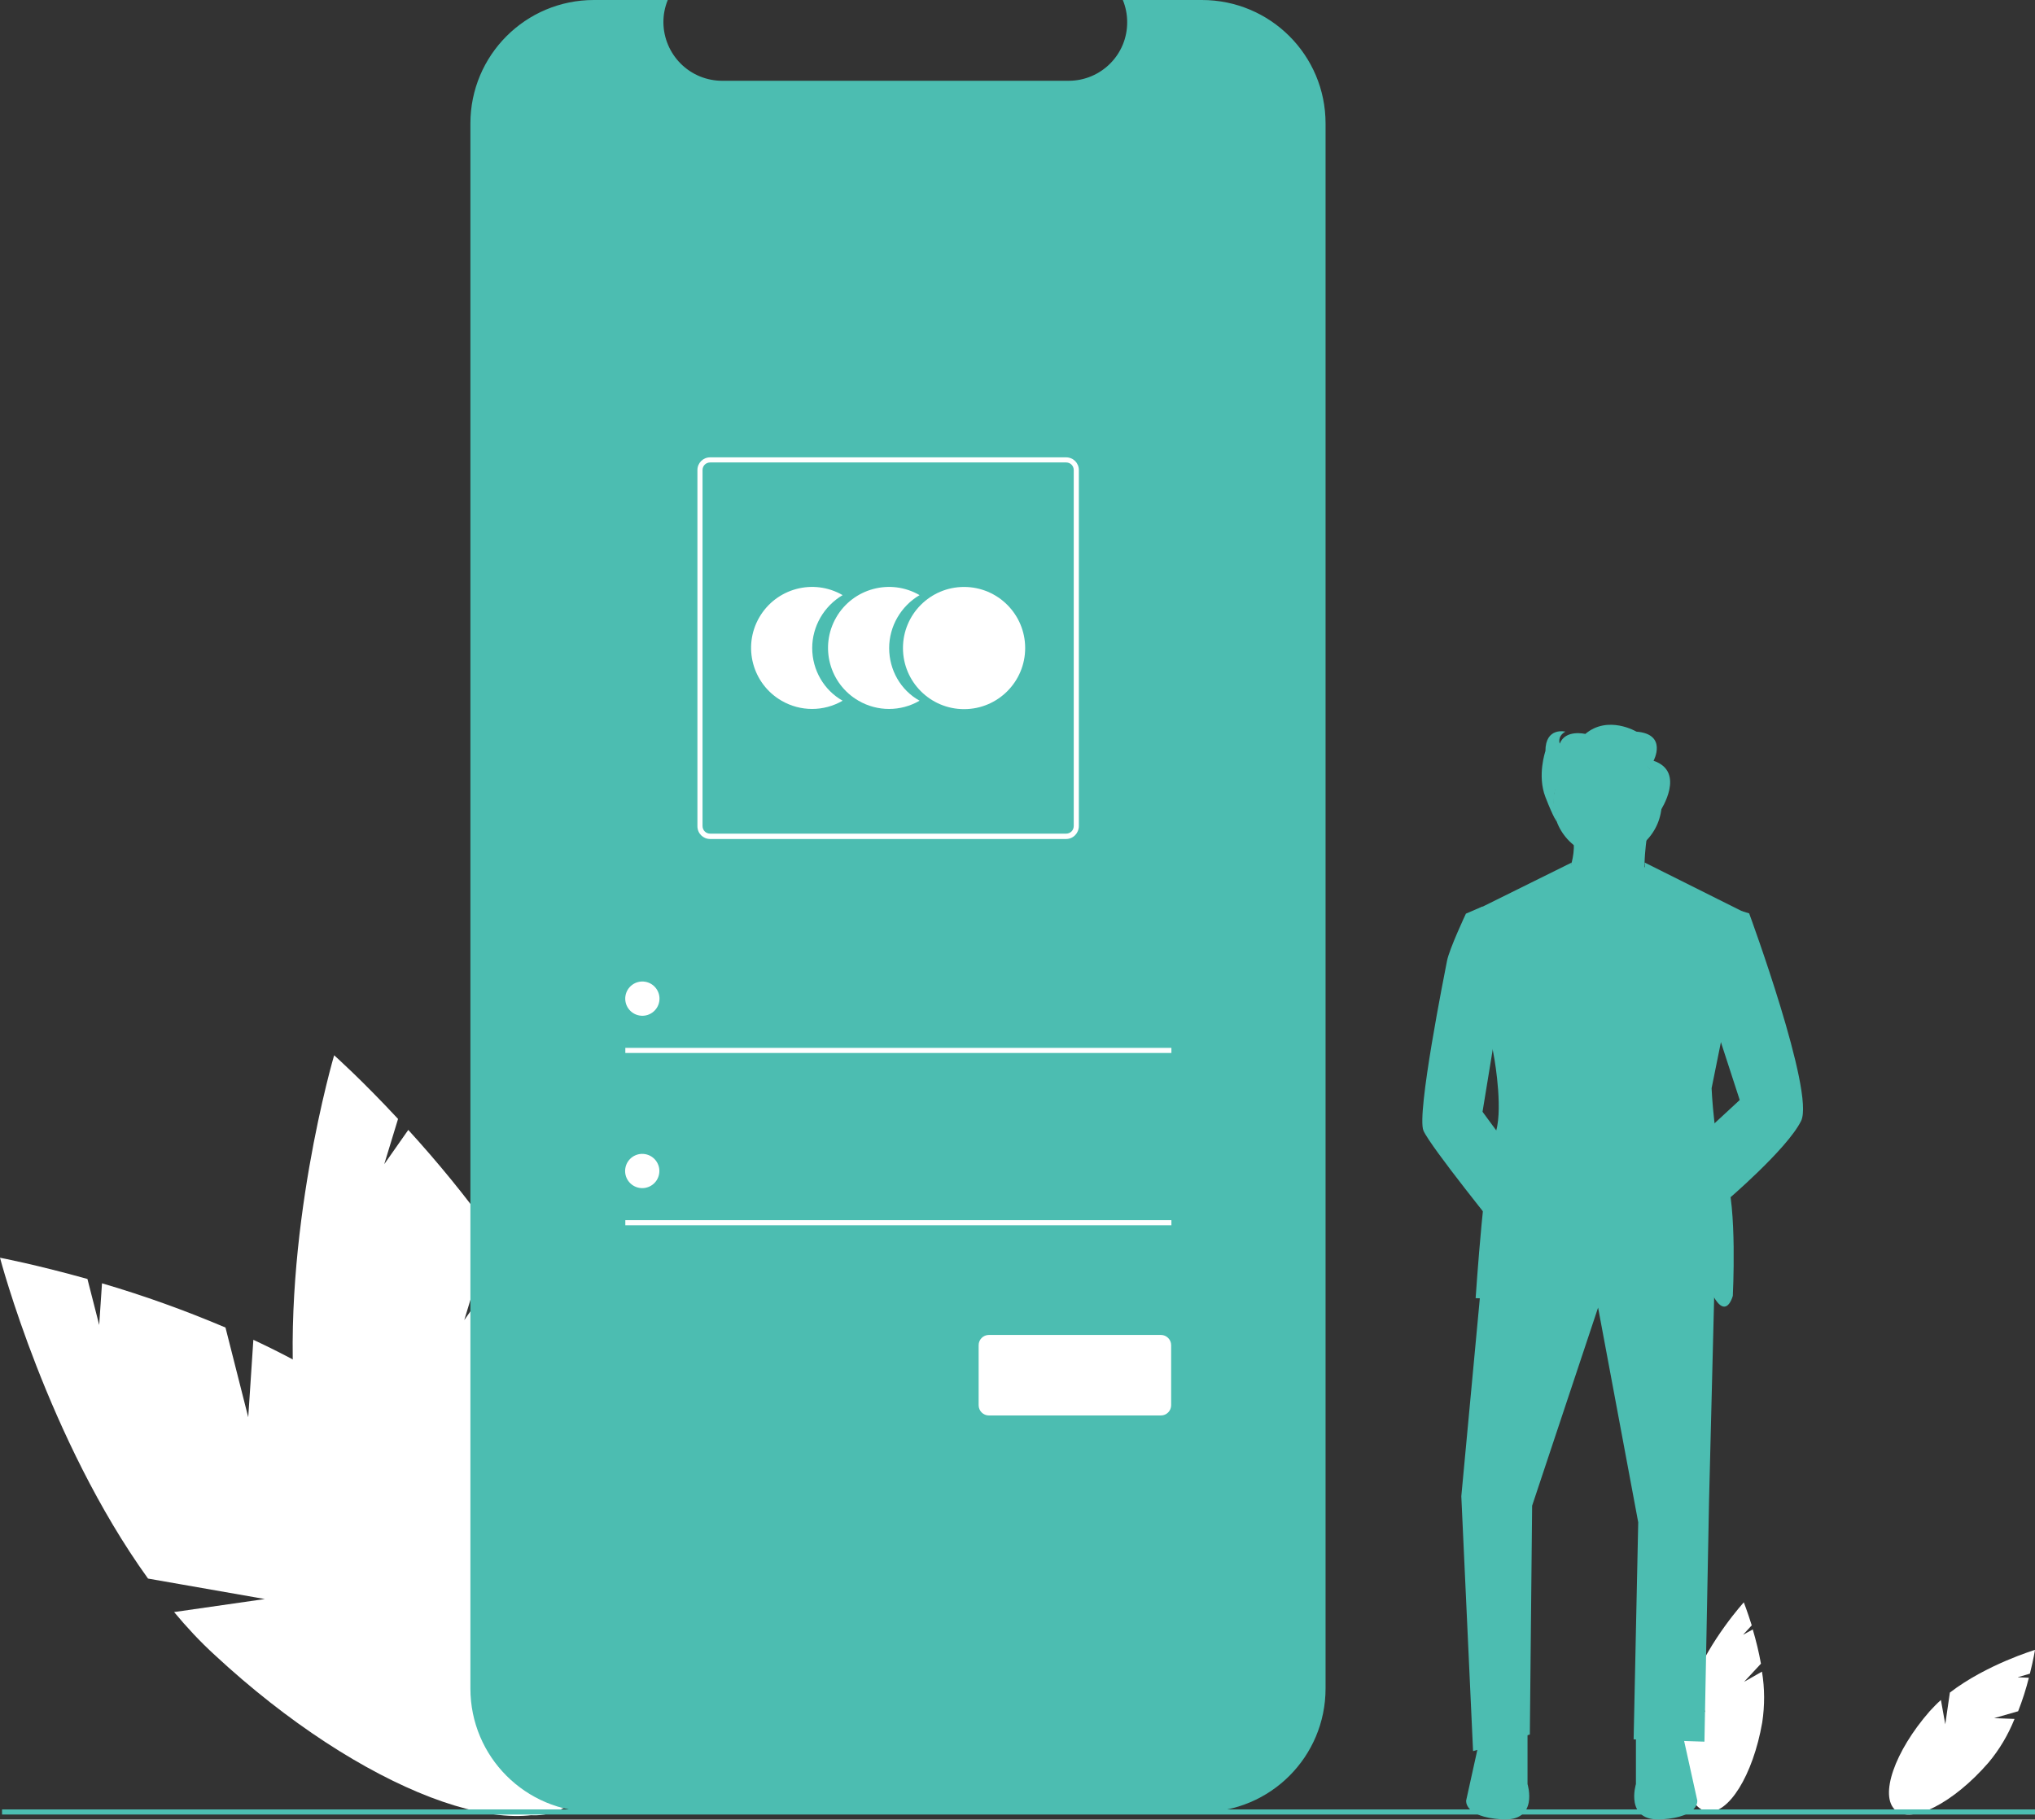 <?xml version="1.0" encoding="utf-8"?>
<!-- Generator: Adobe Illustrator 23.1.0, SVG Export Plug-In . SVG Version: 6.00 Build 0)  -->
<svg version="1.1" id="a9a7ffe7-bffb-40a8-a3c8-a3664a9c484c"
	 xmlns="http://www.w3.org/2000/svg" xmlns:xlink="http://www.w3.org/1999/xlink" x="0px" y="0px" viewBox="0 0 796 711.8"
	 style="enable-background:new 0 0 796 711.8;" xml:space="preserve">
<rect x="0" y="0" width="796" height="711.8" fill="#333333" stroke="none"/>
<style type="text/css">
	.st0{fill:#FFFFFF;}
	.st1{fill:#4CBDB1;}
</style>
<title>access_account</title>
<path class="st0" d="M97.1,554.4l-8.9-35.1c-15.8-6.7-31.9-12.5-48.3-17.3l-1.1,16.3l-4.6-18C13.8,494.6,0,492,0,492
	s18.7,71.1,57.9,125.5l45.7,8l-35.5,5.1c4.9,5.9,10.2,11.6,15.9,16.8c57.1,53,120.7,77.3,142,54.3s-7.6-84.6-64.7-137.6
	c-17.7-16.4-39.9-29.6-62.2-40L97.1,554.4z"/>
<path class="st0" d="M181.6,516.4l10.5-34.6c-10-13.9-20.9-27.2-32.4-39.8l-9.4,13.4l5.4-17.7c-14.4-15.5-25-24.9-25-24.9
	s-20.8,70.6-15.3,137.4l35,30.5l-33.1-14c1.2,7.6,2.8,15.2,4.9,22.6c21.5,74.9,63.3,128.5,93.5,119.9S253,632.8,231.6,558
	c-6.7-23.2-18.9-46-32.6-66.4L181.6,516.4z"/>
<path class="st0" d="M682.2,657.9l6.6-7.1c-0.8-4.5-1.9-9-3.2-13.4l-3.8,2.1l3.4-3.7c-1.7-5.4-3.1-9-3.1-9s-13.3,14.6-19.9,31.5
	l4.9,11.5l-6.4-7.3c-0.6,2-1.1,4-1.5,6.1c-3.6,20.7,0.2,38.6,8.5,40s18-14.1,21.6-34.8c1-6.6,1-13.3-0.1-19.9L682.2,657.9z"/>
<path class="st0" d="M780,672.1l9.4-2.7c1.7-4.3,3.1-8.7,4.2-13.1l-4.4-0.2l4.8-1.4c1.4-5.5,2-9.3,2-9.3s-19,5.7-33.3,16.7
	l-1.8,12.4l-1.7-9.5c-1.6,1.4-3,2.9-4.4,4.4c-13.8,15.8-19.7,33.1-13.4,38.7s22.7-2.8,36.4-18.6c4.3-5.1,7.7-10.9,10.2-17.1
	L780,672.1z"/>
<path class="st1" d="M518.5,48.3v612.2c0,26.7-21.6,48.3-48.3,48.3H232.3c-26.7,0-48.3-21.6-48.3-48.3V48.3
	C184,21.6,205.6,0,232.3,0h28.9c-4.8,11.7,0.9,25.1,12.6,29.9c2.7,1.1,5.7,1.7,8.6,1.7H418c12.7,0,23-10.3,22.9-23
	c0-3-0.6-5.9-1.7-8.6h30.9C496.9,0,518.5,21.6,518.5,48.3z"/>
<path class="st0" d="M317.7,253.5c0-8.5,4.6-16.4,11.9-20.7c-11.4-6.6-26-2.7-32.6,8.7c-6.6,11.4-2.7,26,8.7,32.6
	c7.4,4.3,16.5,4.3,23.9,0C322.3,270,317.7,262.1,317.7,253.5z"/>
<path class="st0" d="M347.8,253.5c0-8.5,4.6-16.4,11.9-20.7c-11.4-6.6-26-2.7-32.6,8.7c-6.6,11.4-2.7,26,8.7,32.6
	c7.4,4.3,16.5,4.3,23.9,0C352.3,270,347.8,262.1,347.8,253.5z"/>
<circle class="st0" cx="377.1" cy="253.5" r="23.9"/>
<rect x="244.6" y="409.9" class="st0" width="213.6" height="2"/>
<ellipse transform="matrix(0.16 -0.987 0.987 0.16 -174.565 576.166)" class="st0" cx="251.3" cy="390.7" rx="6.7" ry="6.7"/>
<rect x="244.6" y="477.3" class="st0" width="213.6" height="2"/>
<ellipse transform="matrix(0.16 -0.987 0.987 0.16 -241.136 632.805)" class="st0" cx="251.3" cy="458.1" rx="6.7" ry="6.7"/>
<path class="st0" d="M417,328.2H277.8c-2.8,0-5-2.2-5-5V183.9c0-2.8,2.2-5,5-5H417c2.8,0,5,2.2,5,5v139.2
	C422,325.9,419.8,328.2,417,328.2z M277.8,180.9c-1.7,0-3,1.3-3,3v139.2c0,1.7,1.3,3,3,3H417c1.7,0,3-1.3,3-3V183.9c0-1.7-1.3-3-3-3
	H277.8z"/>
<path class="st0" d="M386.8,522.2h67.3c2.2,0,4,1.8,4,4v23.5c0,2.2-1.8,4-4,4h-67.3c-2.2,0-4-1.8-4-4v-23.5
	C382.8,524,384.6,522.2,386.8,522.2z"/>
<rect x="0.8" y="707.8" class="st1" width="795.2" height="2"/>
<path class="st1" d="M644.5,325.1c0,0-2.8,17.5,0,20.3S627,371.2,627,371.2l-16.6-23.1c0,0,7.4-12,4.6-22.1L644.5,325.1z"/>
<polygon class="st1" points="583.6,457 571.6,585.3 576.2,685 598.4,678.5 599.3,589 625.1,511.5 640.8,595.5 639,680.4 
	666.7,681.3 668.5,587.2 671.8,455.7 "/>
<path class="st1" d="M639.9,677.6v20.3c0,0-4.6,14.8,10.2,13.8s13.8-7.4,13.8-7.4l-5.5-24.9L639.9,677.6z"/>
<path class="st1" d="M597.5,677.6v20.3c0,0,4.6,14.8-10.2,13.8s-13.8-7.4-13.8-7.4l5.5-24.9L597.5,677.6z"/>
<circle class="st1" cx="628.8" cy="314" r="21.2"/>
<path class="st1" d="M627.9,361.1l1.8-9.2h4.6l8.9-12.8l7.7,7.3l1.8,43.4H603l4.6-46.1l6.7-4.5c0,0-1.2,15.6,11.7,15.6L627.9,361.1z
	"/>
<path class="st1" d="M608.5,350.9c0,0,7.6,9.7,19,9s22.5-9.9,22.5-9.9l15.7,120c0,0-17.5,1.8-23.1-7.4l-42.4-0.9l0.9-111.7
	L608.5,350.9z"/>
<path class="st1" d="M614.8,337.4l-40.4,20l10.2,57.2c0,0,3.7,21.2,0,29.5s-7.4,63.7-7.4,63.7s41.5,4.6,36-60.9
	S614.8,337.4,614.8,337.4z"/>
<path class="st1" d="M590.1,475.5l5.5,5.5c0,0,16.6,28.6,24,18.5s-12.9-27.7-12.9-27.7l-9.2-7.4L590.1,475.5z"/>
<path class="st1" d="M643.3,337.4l40,20l-13.8,68.3c0,0,0.9,22.1,5.5,34.1s2.8,47.1,2.8,47.1s-5.5,21.2-17.5-31.4
	S643.3,337.4,643.3,337.4z"/>
<path class="st1" d="M674.1,442.3h-8.3c0,0-27.7-3.7-25.8,7.4s27.7,8.3,27.7,8.3l10.2-0.9L674.1,442.3z"/>
<path class="st1" d="M579.9,354.6l-6.5,2.8c0,0-6.5,13.8-7.4,18.5s-12,60-9.2,66.4s30.5,40.6,30.5,40.6l15.7-16.6l-23.1-31.4
	l6.5-39.7L579.9,354.6z"/>
<path class="st1" d="M669.4,355.5l12.2,1l2.6,0.8c0,0,25.8,70.1,20.3,81.2S675,470,675,470l-6.5-28.6l12-11.1l-12-36.9L669.4,355.5z
	"/>
<path class="st1" d="M646.8,297.6c0,0,5.6-10.4-6.7-11.4c0,0-11.1-6.6-20,0.9c0,0-7.8-1.9-10,3.8c0,0-1.1-2.8,2.2-4.7
	c0,0-7.8-1.9-7.8,7.6c0,0-3.3,9.5,0,18s4.4,9.5,4.4,9.5s-5.5-17.9,7.9-18.8s28.2-9.1,29.4,1.3s3.3,13.3,3.3,13.3
	S659.6,301.9,646.8,297.6z"/>
</svg>

